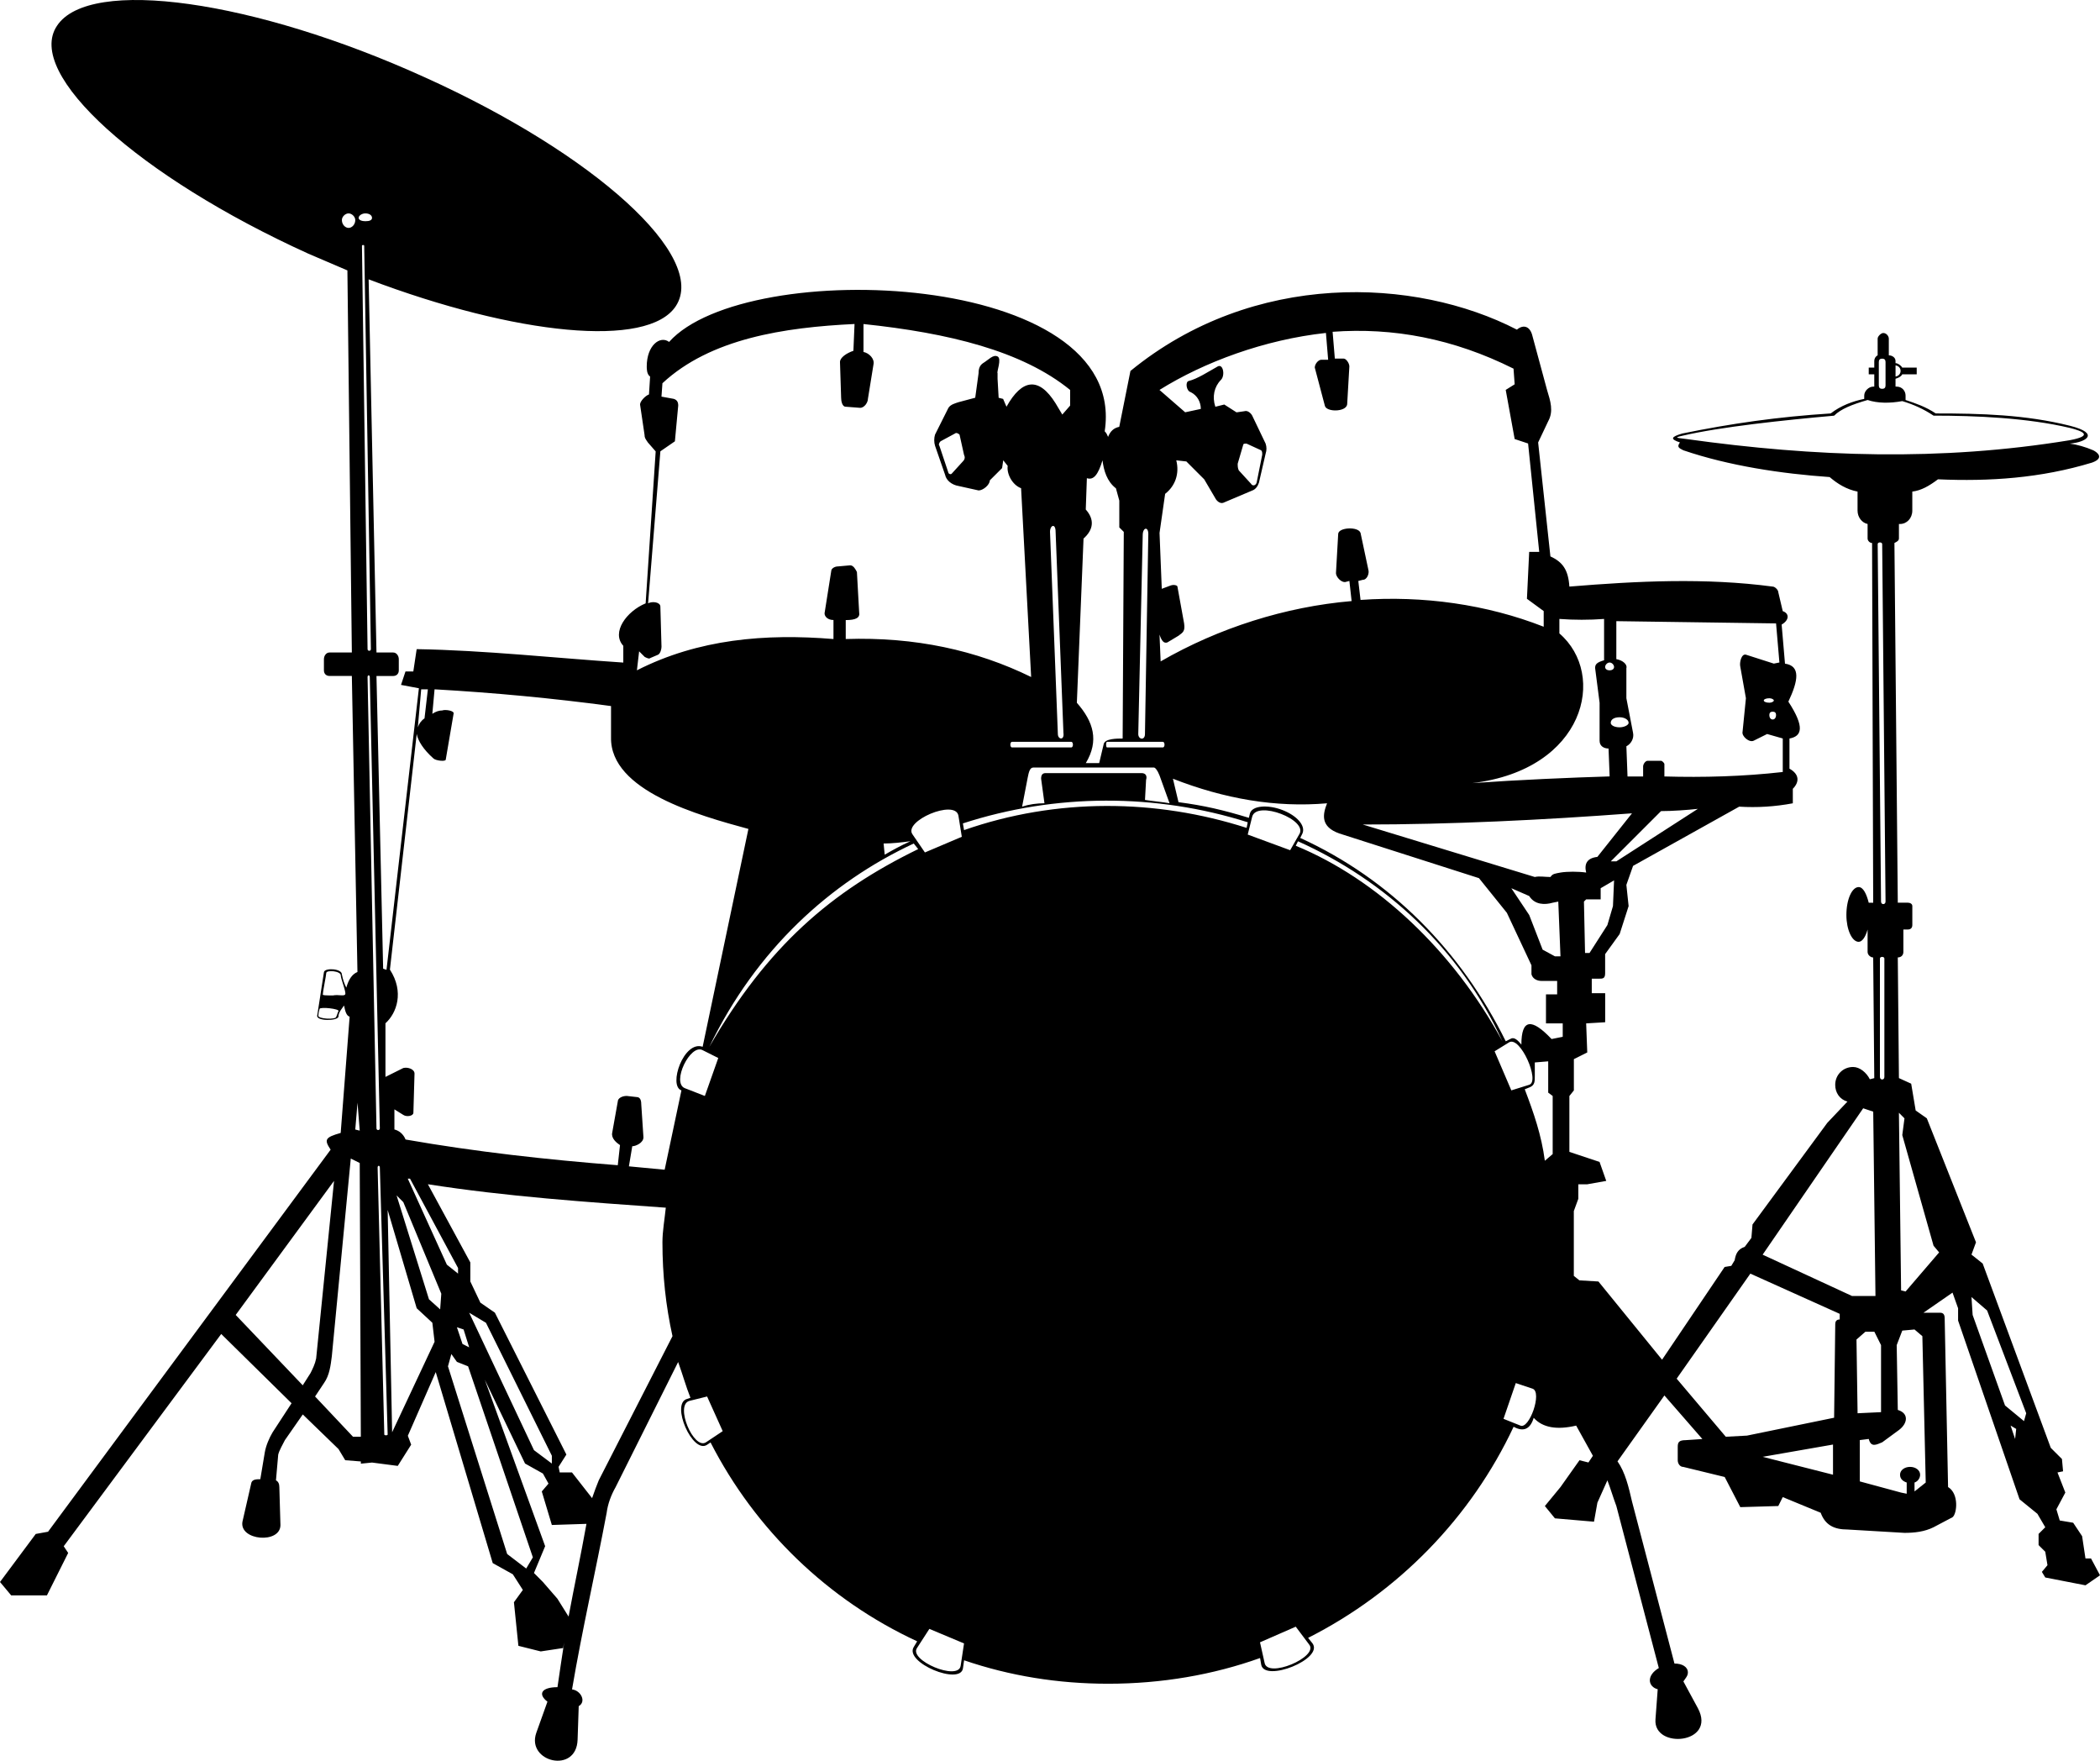 <?xml version="1.0" encoding="utf-8"?>
<!-- Generator: Adobe Illustrator 16.0.0, SVG Export Plug-In . SVG Version: 6.00 Build 0)  -->
<!DOCTYPE svg PUBLIC "-//W3C//DTD SVG 1.1//EN" "http://www.w3.org/Graphics/SVG/1.1/DTD/svg11.dtd">
<svg version="1.1" xmlns="http://www.w3.org/2000/svg" xmlns:xlink="http://www.w3.org/1999/xlink" x="0px" y="0px"
	 width="1632.532px" height="1368.497px" viewBox="0 0 1632.532 1368.497" enable-background="new 0 0 1632.532 1368.497"
	 xml:space="preserve">
<path d="M1625.564,1211.31h-4.327l-2.612-17.352l-6.948-10.431l-10.435-1.75l-2.611-8.687l6.948-13.02l-6.1-15.63l4.345-0.881
	l-0.865-9.559l-8.692-8.685l-52.943-143.263l-8.701-6.929l3.508-9.555l-38.228-96.377l-8.664-6.092l-3.487-20.819l-9.53-4.35
	l-0.887-93.79c2.611,0,4.348-1.727,4.348-4.332v-17.379h3.466c1.764,0,3.488-0.85,3.488-3.475v-14.747
	c0-1.722-1.753-2.612-3.488-2.612h-7.813l-2.611-279.585c1.763-0.886,3.498-1.733,3.498-3.47v-11.289h0.857
	c5.185,0,9.541-4.354,9.541-10.42v-14.76c6.965-0.854,13.02-4.342,19.957-9.543c39.951,1.761,79.885-0.849,119.846-13.015
	c9.521-3.47,4.318-7.825,0.849-9.546c-6.079-2.596-12.17-4.355-18.251-5.213c12.172-0.877,24.305-7.805,0-13.886
	c-34.729-8.669-69.449-9.54-104.18-9.54c-7.824-5.232-15.629-7.83-23.453-10.447v-3.463c0-3.465-2.604-6.936-6.957-6.936h-0.858
	v-6.094c2.592-0.844,4.318-1.719,5.212-3.455h11.268v-5.209h-11.268c-0.894-1.733-3.497-3.477-5.212-3.477v-1.723
	c0-2.605-2.585-4.35-5.214-4.35v-13.023c0-1.725-1.716-4.34-4.325-4.34c-1.746,0-4.357,2.615-4.357,4.34v13.023
	c-1.743,0.887-2.619,2.616-2.619,4.35v5.199h-4.309v5.209h4.309v9.549h-0.842c-3.467,0-6.974,3.471-6.974,6.936v2.614
	c-8.682,1.731-18.232,5.2-26.058,11.296c-40.781,2.592-77.246,7.799-115.462,15.621c-8.702,2.576-9.57,4.322-1.735,6.928
	c-2.594,3.469-0.858,4.346,2.611,6.09c35.606,12.127,76.443,18.208,113.757,20.814c6.101,5.219,13.026,9.564,21.692,11.298v14.751
	c0,5.231,3.489,9.554,7.814,10.42v11.318c0,1.743,1.752,3.465,3.488,3.465l0.865,279.594h-3.467
	c-1.746-6.957-4.357-12.166-7.815-12.166c-5.214,0-9.552,9.555-9.552,21.71c0,11.29,4.338,20.845,9.552,20.845
	c2.604,0,5.222-3.48,6.929-9.555v17.373c0,2.607,2.612,4.352,4.354,4.352l0.842,93.771l-3.451,0.888
	c-2.604-5.205-7.824-9.555-13.019-9.555c-7.835,0-13.896,6.08-13.896,13.885c0,6.09,3.433,11.299,9.503,13.023l-15.63,16.483
	l-58.165,79.015l-0.859,10.435l-5.193,6.959c-5.204,1.733-6.967,5.222-7.823,10.425l-2.613,4.343l-5.192,0.876l-48.635,72.074
	l-49.474-60.791l-14.783-0.875l-4.346-3.48v-50.379l3.497-9.552v-11.261h6.929l14.781-2.627l-5.201-14.748l-23.456-7.818v-43.423
	l3.488-4.351v-24.294l10.408-5.204l-0.849-22.601l14.78-0.882v-22.561h-10.426v-11.279h5.194c3.471,0,5.204,0,5.204-4.355v-14.748
	l11.285-15.624l6.967-21.692l-1.746-16.512l5.204-14.759l82.506-46.031c13.896,0.856,27.793,0,41.688-2.612v-11.279
	c5.204-5.229,5.204-11.289-2.609-15.635v-23.439c9.586-1.746,12.169-8.674-0.86-28.65c7.825-16.511,9.532-27.795-2.619-29.53
	l-2.604-30.378c6.062-3.488,6.062-8.693,0.858-10.437l-3.47-14.745c0-1.738-2.61-4.339-4.346-4.339
	c-52.095-6.944-105.075-4.353-158.055,0c-0.839-13.021-5.213-19.101-14.744-23.452l-9.54-88.571l7.807-16.479
	c4.316-7.843,1.761-15.649-0.878-24.313l-11.284-41.691c-1.754-7.82-6.957-9.555-12.16-5.204
	c-79.01-40.806-204.936-46.046-300.434,32.124l-8.692,43.416c-4.325,0.877-6.965,3.469-8.69,7.811
	c-0.876-1.729-0.876-2.605-2.621-4.342c19.1-125.021-278.73-136.329-338.641-69.463c-6.938-5.195-17.374,2.62-17.374,19.099
	c0,1.739,0,6.085,2.62,7.821l-0.877,13.898c-2.603,0.873-6.947,5.195-6.947,7.816l3.469,23.44c0,2.606,0.887,3.463,2.622,6.081
	l6.061,6.942l-7.807,118.103c-14.773,6.09-26.903,22.563-17.363,33v13.02c-52.952-3.502-107.649-9.55-160.63-10.432l-2.611,17.359
	h-6.09l-3.468,10.432l13.894,2.614l-25.18,218.823l-2.609-0.861l-5.185-227.506h12.999c2.62,0,4.355-1.734,4.355-4.35v-8.688
	c0-2.592-1.735-5.215-4.355-5.215h-12.999l-6.091-290.025c114.614,43.432,217.079,53.83,238.779,20.84
	c25.169-38.188-62.53-118.088-195.385-177.994C198.016,0.032,69.506-18.2,44.326,20.023
	c-25.199,37.325,63.379,117.22,195.348,177.134c10.428,4.35,19.977,8.674,30.394,13.014l3.46,296.969h-17.364
	c-2.61,0-4.345,2.584-4.345,5.2v8.702c0,2.6,1.734,4.336,4.345,4.336h17.364l4.354,230.092c-4.324,1.737-6.937,6.08-8.662,12.166
	c-1.735-3.502-2.592-6.086-3.477-10.429c0-4.353-13.01-5.2-13.888-1.737l-5.26,33.895c-0.85,4.328,15.631,4.328,16.517,0.873
	c0-3.502,2.609-6.105,4.345-8.711c0.896,4.35,1.734,7.85,4.347,8.711l-6.948,90.315c-12.181,3.456-13.036,5.19-7.823,13.009
	L37.35,1190.517l-9.561,1.73L0,1229.583l8.69,10.398h27.802L53,1207.005l-3.461-5.209l122.432-164.969l54.694,53.82l-14.745,22.6
	c-2.617,4.355-5.202,10.422-6.079,15.626l-3.479,20.825c-2.581,0-6.041,0-6.928,2.629l-6.959,30.402
	c-2.591,14.754,29.536,17.369,29.536,2.592l-0.857-29.514c0-2.594-0.876-4.338-2.622-5.225l1.746-19.979
	c0.849-3.465,3.467-7.81,5.193-11.271l13.904-19.979l27.783,26.914l5.213,8.668l12.16,0.965v1.716l8.692-0.87l19.985,2.605
	l10.428-16.502l-2.584-6.93l21.682-49.482l44.309,148.469l15.621,8.689l7.796,12.162l-6.939,9.56l3.468,33.877l17.367,4.351
	l17.375-2.626l0.848-4.343c-1.736,11.305-3.471,22.595-5.204,34.756c-12.153,0-15.63,5.201-7.806,11.278l-8.7,24.327
	c-7.788,22.573,31.287,32.108,32.146,5.213l0.877-26.07c6.078-3.47,1.732-12.172-5.195-13.016
	c7.807-46.046,18.232-91.201,26.904-137.201c0.889-6.99,3.498-13.909,6.957-19.98l48.625-97.265
	c3.472,9.556,6.091,19.124,9.561,27.791l-2.611,0.89c-13.019,3.438,4.336,43.389,15.631,35.576l2.611-1.741
	c34.691,67.733,91.159,122.411,160.618,154.56l-2.609,4.354c-7.789,12.122,36.491,30.364,38.234,16.469l0.866-6.077
	c35.579,12.142,72.931,18.219,112.004,18.219c41.697,0,81.632-6.953,118.086-19.977l0.885,5.205
	c2.609,13.896,48.616-4.356,39.925-16.521l-3.47-4.348c70.316-35.586,126.784-93.756,159.762-164.096
	c7.815,4.326,13.018,1.732,15.619-6.953c6.939,7.796,18.253,9.546,33.004,6.066l13.012,23.455l-3.47,5.209l-6.958-1.745
	l-14.772,20.854l-12.14,14.746l7.813,9.561l30.383,2.615l2.641-14.791l7.778-17.355c2.656,6.962,4.364,13.033,6.965,19.971
	l33.007,125.92c-4.357,2.573-6.978,6.064-6.978,9.539c0,3.466,2.62,6.057,6.117,6.934l-1.743,23.445
	c-1.754,23.449,47.747,19.104,32.985-8.688l-11.284-20.838c1.752-2.587,3.497-4.328,3.497-6.939c0-4.345-4.364-6.957-10.436-6.957
	l-32.987-125.889c-2.618-11.299-5.212-22.578-11.291-31.278l36.464-51.2l29.506,33.867l-13.017,0.877
	c-5.234,0-6.129,1.743-6.129,5.209v10.397c0,2.62,1.743,5.198,4.364,5.198l32.137,7.825l12.132,23.432l29.535-0.868l3.47-6.937
	l29.496,12.164c3.499,9.554,10.409,13.028,20.834,13.028l44.28,2.606c7.817,0,15.631-0.886,22.588-4.351l14.781-7.805
	c3.471-2.621,5.204-18.251-3.46-23.454l-2.641-131.133c0-2.614-0.865-4.345-3.477-4.345h-13.02l22.597-15.635l4.328,12.17v9.555
	l47.775,138.903l13.886,11.29l6.11,10.435l-5.195,5.185v8.682l5.195,5.196l1.714,10.436l-4.354,5.2l2.64,4.35l31.26,6.084
	l11.295-7.791L1625.564,1211.31z M1473.59,283.974c5.231,0.857,5.231,7.811,0,8.69V283.974z M270.982,177.14
	c-2.572,0-5.195-2.622-5.195-6.082c-0.028-2.586,2.584-5.193,5.195-5.193c2.612,0,5.201,2.607,5.201,5.193
	C276.184,174.518,273.574,177.14,270.982,177.14z M261.414,790.185c0,2.607-14.781,1.74-13.896-0.858
	c0.029-2.601,0.877-4.341,0.877-5.198c0.85-1.739,15.602,0,14.744,1.707C262.262,787.569,262.262,788.46,261.414,790.185z
	 M258.83,773.692c-4.355,0-8.701,0-7.824-0.872c0-2.618,2.611-14.745,2.611-16.511c0-2.584,11.285-1.706,11.285,1.766
	c0,2.579,4.346,13.012,3.469,14.745C267.494,774.556,263.176,772.82,258.83,773.692z M1253.909,704.238l-4.335,14.758
	l-13.897,21.706h-3.469l-0.856-39.957l1.705-1.703h11.293v-8.686l10.419-6.086L1253.909,704.238z M1256.531,669.489h-4.329
	l39.087-39.07c8.664,0,20.813-0.861,28.609-1.744L1256.531,669.489z M1256.531,482.786l124.173,1.753l2.603,30.369l-4.339,0.876
	l-21.699-6.951c-3.471-0.891-5.195,6.075-4.336,9.535l4.336,24.305l-2.601,26.063c-0.87,3.466,5.193,8.693,8.662,6.959l10.426-5.194
	l12.161,3.47v26.057c-30.393,3.469-61.671,4.342-92.017,3.469v-9.564c0-0.872-1.735-2.615-2.611-2.615h-10.437
	c-1.733,0-3.488,2.615-3.488,4.359v7.82h-12.131l-0.888-23.461c3.497-1.724,6.109-6.064,5.193-10.42l-5.193-26.91v-23.449
	c0.888-2.617-2.622-6.076-7.814-6.944V482.786z M1378.083,553.14c1.735,0,2.621,0.877,2.621,2.612c0,1.7-0.866,3.463-2.621,3.463
	c-1.753,0-2.62-1.732-2.62-3.463C1375.491,554.017,1376.35,553.14,1378.083,553.14z M1371.154,544.438
	c0-0.881,1.725-1.734,4.337-1.734c1.743,0,3.477,0.881,3.477,1.734c0,0.863-1.714,1.74-3.477,1.74
	C1372.87,546.175,1371.154,545.327,1371.154,544.438z M1259.114,565.296c-4.346,0-6.929-1.73-6.929-3.465
	c0.017-2.616,2.583-4.349,6.929-4.349c3.485,0,6.967,1.732,6.967,4.349C1266.081,563.565,1262.6,565.296,1259.114,565.296z
	 M1251.298,514.933c1.744,0,3.471,1.744,3.471,3.469c0,1.738-1.707,2.617-3.471,2.617c-1.772,0-3.469-0.873-3.469-2.617
	C1247.856,516.677,1249.574,514.933,1251.298,514.933z M1212.26,492.312V481.06c11.268,0.851,23.428,0.851,34.749,0v32.119
	c-6.127,1.729-6.967,3.468-6.967,6.084l3.47,26.912v29.52c0,4.34,3.497,6.081,6.967,6.081l0.848,21.682
	c-29.507,0.882-70.345,2.616-106.798,5.208C1232.228,598.24,1249.574,524.426,1212.26,492.312z M1030.77,258.769l1.728,20.83h-5.207
	c-2.612,0-5.193,3.491-5.193,6.086l7.806,29.529c0.867,5.189,16.497,5.189,17.374-0.891l1.707-29.526
	c0-2.583-2.611-6.075-4.318-6.075h-6.967l-1.734-20.839c46.891-3.468,93.78,5.214,140.644,28.645l0.886,12.166l-6.956,4.354
	l6.956,38.187l10.437,3.464l8.653,84.244h-7.806l-1.744,36.465l13.029,9.555v12.161c-44.279-17.374-93.791-24.308-142.388-20.834
	l-1.734-14.745l3.468-0.886c3.499,0,5.196-5.199,4.348-7.814l-6.081-28.649c-1.734-5.199-17.376-4.346-17.376,0.882l-1.733,30.383
	c0,2.606,3.508,6.972,6.978,6.972l3.458-0.887l1.734,15.631c-51.235,4.35-103.331,20.824-148.466,46.89l-0.877-20.843
	c1.743,5.209,3.488,6.967,6.108,6.094l8.664-5.208c3.469-2.606,5.213-3.466,4.355-9.535l-5.205-28.683
	c0-0.849-2.62-1.738-5.203-0.849l-6.959,2.606l-1.741-43.426l4.353-30.383c7.808-6.08,11.285-15.621,8.664-26.057l7.825,0.875
	l13.896,13.902l8.673,14.781c0.84,1.73,3.451,4.342,6.07,3.469l22.588-9.56c2.62-0.876,4.345-3.468,5.204-6.075l5.194-22.578
	c0.867-2.605,0.867-5.184,0-7.802l-10.408-21.713c-0.857-1.735-3.479-4.353-6.091-3.471l-6.118,0.886l-9.511-6.084l-6.959,1.738
	c-2.609-7.82-0.855-15.635,4.329-20.848c3.478-3.455,1.726-13.005-2.603-10.423c-7.806,4.356-15.611,9.561-22.588,11.285
	c-2.59,0.819-1.714,7.76,1.763,8.649c5.214,2.617,7.807,7.816,7.807,13.018l-12.159,2.618l-19.978-17.371
	C936.121,281.356,983.022,263.988,1030.77,258.769z M887.498,600.888h-74.692c-2.611,0-3.451,1.727-3.451,4.342l2.604,19.096
	c-6.081,0-12.17,0.885-17.377,2.614l4.348-22.563c0.838-4.336,1.716-7.818,4.327-7.818h93.818c0.85,0,2.612,1.738,4.318,6.088
	l7.815,21.68c-4.327-0.877-13.896-1.725-19.101-2.593l0.849-15.63C891.834,603.472,890.965,600.888,887.498,600.888z
	 M962.178,360.394l4.327-14.777c0-0.872,1.727-0.872,2.582-0.821l11.324,5.196c0.837,0.862,0.837,1.735,0.837,3.468l-4.343,21.683
	c-0.842,2.617-3.461,2.617-4.319,0.893l-9.55-10.433C962.178,363.862,962.178,362.123,962.178,360.394z M888.346,415.952
	c0-6.08,4.354-6.957,4.354-0.876L890.088,570.5c0,5.209-5.201,4.351-5.201,0L888.346,415.952z M903.984,576.585
	c1.736,0,1.736,4.346,0,4.346h-43.402c-0.905,0-0.905-4.346,0-4.346H903.984z M842.332,418.595
	c7.825-6.971,8.681-14.775,1.742-22.59l0.858-24.338c5.225,1.727,8.692-2.609,12.161-13.895c0.887,7.82,3.488,16.484,10.426,21.768
	l2.622,9.545v20.843l3.487,3.468l-0.886,160.616c-4.309,0-13.886,0-14.735,4.352l-3.507,14.748h-10.396
	c10.396-17.366,6.068-32.112-6.957-46.886L842.332,418.595z M832.791,580.931h-46.043c-1.733,0-1.733-4.346,0-4.346h46.043
	C834.516,576.585,834.516,580.931,832.791,580.931z M816.275,413.337c0-5.205,4.346-6.934,4.346,0l6.09,156.277
	c0.858,6.095-4.337,5.236-4.337,0.886L816.275,413.337z M496.854,506.246l4.356,4.351c1.734,0.848,3.468,1.725,4.345,0.848
	l6.082-2.604c1.733-0.898,2.612-4.364,2.612-6.094l-0.879-31.256c0-3.469-6.08-4.354-9.54-2.592l9.54-118.117l11.294-7.781
	l2.584-27.81c0-2.604-0.86-4.328-3.47-5.19l-9.55-1.73l0.746-10.402c37.34-34.738,94.637-43.432,149.344-46.047l-0.886,20.834
	c-5.195,1.738-10.427,5.221-10.427,8.692l0.885,27.796c0,2.615,0.877,6.965,3.461,6.965l11.294,0.873c3.461,0,6.07-4.336,6.07-6.959
	l4.355-26.914c0.876-4.345-3.46-8.7-7.796-9.554V251.85c66,6.929,123.289,20.828,160.637,51.237v12.16l-6.079,6.967l-5.203-8.705
	c-13.018-20.826-26.065-19.091-38.189,2.614l-2.621-6.08l-3.478-0.862l-0.84-14.773v-4.35c-0.878-0.84,3.457-11.269,0-13.01
	c-3.479-1.738-6.957,2.593-11.275,5.199c-2.621,1.74-3.478,4.355-3.478,7.782l-2.611,19.101l-13.01,3.469
	c-2.602,0.885-6.09,1.732-7.797,4.351l-10.436,20.838c-0.839,2.573-0.839,6.076,0,8.663l7.823,22.594
	c0.888,4.345,5.204,7.814,10.426,8.673l15.632,3.468c3.469,0,8.69-4.359,8.69-7.824l9.56-9.545l0.877-6.076l3.47,4.342
	c-0.887,6.076,3.461,14.777,10.417,17.375l7.824,146.728c-42.545-20.839-90.321-31.271-144.142-29.522v-14.723
	c7.817,0,11.274-1.722,10.427-6.098l-1.733-31.25c-0.876-1.739-2.61-5.205-5.204-5.205l-9.55,0.85c-2.611,0-5.194,1.732-5.194,3.465
	l-5.213,32.986c0,2.615,2.611,5.204,6.931,5.204v14.79c-52.936-4.369-105.066,0-152.806,24.313L496.854,506.246z M748.521,358.63
	l-8.69,9.55c-0.85,0.888-2.594,0-2.594-0.89l-6.957-20.82c-0.885-0.887,0-2.611,0.886-3.469l11.284-6.086
	c0.906-0.852,2.612,0,3.488,0.891l3.471,15.621C750.266,355.171,750.266,356.899,748.521,358.63z M747.702,650.385l-28.677,12.172
	l-9.542-13.901c-7.825-10.417,32.995-27.791,35.579-14.772L747.702,650.385z M707.741,653.854
	c-7.816,3.498-13.887,6.957-19.977,10.436l-0.851-8.686C693.845,655.604,700.774,654.732,707.741,653.854z M327.431,535.774
	c1.728,0,3.47,0,5.194,0l-2.61,22.57c-2.584,1.725-4.345,4.336-5.193,6.951L327.431,535.774z M277.93,857.057l1.726,21.706
	l-3.472-0.854L277.93,857.057z M235.348,1076.713l-52.113-54.695l76.445-104.198l-13.906,138.063
	c-0.876,4.337-2.611,7.792-4.348,11.28L235.348,1076.713z M274.423,1116.69l-29.487-31.285l6.927-10.418
	c4.337-6.078,5.196-13.9,6.091-20.83l14.737-153.693l6.965,3.463l0.849,212.764H274.423L274.423,1116.69z M278.807,169.333
	c0-1.747,2.584-3.469,5.195-3.469c3.468,0,5.203,1.722,5.203,3.469c0,1.725-1.735,2.608-5.203,2.608
	C281.38,171.941,278.807,171.058,278.807,169.333z M283.133,191.065l5.195,313.445c0,1.735-2.592,1.735-2.592,0l-4.356-313.445
	C281.38,190.187,283.133,190.187,283.133,191.065z M285.736,526.231c0-1.746,1.733-1.746,1.733,0l7.814,350.782
	c0,1.733-2.609,1.733-2.609,0L285.736,526.231z M298.754,1114.931l-5.193-207.51c0-1.735,1.724-1.735,1.724,0l6.081,207.51
	C301.365,1115.806,298.754,1115.806,298.754,1114.931z M304.836,1113.21l-3.471-172.803l22.57,76.405l12.17,11.274l1.734,14.781
	L304.836,1113.21z M342.176,1017.694l-8.693-7.828l-25.188-80.74l5.233,5.204l29.534,71.185L342.176,1017.694z M316.996,916.079
	h1.734l37.351,69.479v4.342l-8.692-6.959L316.996,916.079z M360.398,1033.315l4.345,13.899l-5.194-2.626l-4.354-13.01
	L360.398,1033.315z M409.062,1219.122l-14.79-11.287l-46.016-145.871l2.621-9.544l4.327,6.079l8.69,3.465l50.352,148.473
	L409.062,1219.122z M442.011,1256.468l-8.685-13.894l-11.294-13.016l-6.929-6.965l8.691-20.84l-46.891-129.358l31.261,65.113
	l13.905,7.781l4.336,7.824l-5.213,6.105l7.814,26.051l26.905-0.873C451.568,1208.725,446.364,1233.028,442.011,1256.468z
	 M364.743,1020.296l13.039,7.82l51.226,103.324v6.092l-13.904-10.422L364.743,1020.296z M465.491,1150.519
	c-1.734,4.35-3.468,8.689-5.203,13.895l-15.632-19.977h-9.549l-0.877-4.354l6.072-9.551l-55.583-110.27l-11.274-7.791l-7.816-16.469
	v-14.787l-32.993-60.78c60.786,9.544,124.165,13.895,184.958,18.226c-0.885,8.717-2.618,18.252-2.618,26.934
	c0,25.175,2.618,49.47,7.814,72.92L465.491,1150.519z M516.701,909.151c-9.551-0.877-18.244-1.736-27.793-2.627l2.611-15.621
	c2.611,0,8.692-2.605,8.692-6.961l-1.726-26.057c0-2.611-0.856-5.203-3.468-5.203l-7.815-0.882c-3.47,0-6.94,1.73-6.94,4.345
	l-4.345,24.322c-0.885,4.352,3.468,7.83,6.071,9.555l-1.727,15.631c-55.563-4.346-110.268-10.422-164.983-19.986
	c-1.725-4.34-5.193-6.957-8.662-7.8v-15.632l6.938,4.333c2.6,1.739,7.815,0.852,7.815-1.729l0.876-30.408
	c0-3.465-5.203-5.199-8.691-4.342l-13.902,6.931v-41.683c8.7-7.83,14.742-24.346,3.466-41.705l20.834-183.213
	c0.849,5.201,5.196,12.162,13.02,19.092c1.735,1.734,9.55,2.62,9.55,0.871l6.082-35.578c0.885-2.615-6.969-3.469-8.702-2.615
	c-2.604,0-5.194,0.857-7.807,2.615l1.735-19.037c46.014,2.606,92.055,6.928,137.184,13.014v24.298
	c-0.856,41.697,68.61,60.786,106.799,71.198l-35.577,169.326c-14.754-5.209-26.923,30.408-16.486,33.879L516.701,909.151z
	 M532.311,845.738c-10.425-4.337,4.356-34.72,13.896-29.521l12.171,6.105l-10.427,29.506L532.311,845.738z M548.818,1121.021
	c-9.54,6.09-24.304-28.688-13.02-32.156l13.896-3.459l12.134,26.928L548.818,1121.021z M551.431,813.634
	c36.463-75.533,93.78-127.637,158.901-158.029l3.47,4.334C646.066,692.935,596.604,735.47,551.431,813.634z M746.814,1294.687
	c-1.752,12.171-40.837-4.342-33.87-13.9l9.548-14.762l26.944,11.302L746.814,1294.687z M749.437,645.195l-0.887-5.212
	c72.071-23.441,150.229-23.441,221.442-0.883l-0.876,4.361C898.779,620.887,821.506,620.003,749.437,645.195z M973.444,634.761
	c3.461-13.021,44.297,2.607,36.464,13.895l-6.94,12.156l-32.993-12.156L973.444,634.761z M1017.741,1278.203
	c7.825,9.563-32.984,26.92-34.719,13.911l-3.5-15.646l27.793-12.155L1017.741,1278.203z M1007.315,657.353l1.735-3.475
	c67.725,30.393,125.898,83.363,158.901,155.434C1129.744,738.977,1070.685,683.413,1007.315,657.353z M1173.177,810.137
	c8.662-5.204,24.303,30.413,15.621,33l-13.897,4.345l-12.998-30.373L1173.177,810.137z M1181.839,1107.974l-13.019-5.205
	l9.551-27.791l13.018,4.352C1199.205,1081.918,1188.798,1111.441,1181.839,1107.974z M1207.046,896.989l-6.089,5.194
	c-2.611-19.944-8.682-37.312-15.621-55.55l4.31-1.743c3.506-1.733,3.506-4.341,3.506-8.69v-10.422l10.418-0.868v24.329l3.477,2.59
	V896.989z M1214.844,805.843l-8.663,1.735c-15.64-16.518-23.464-15.63-23.464,4.354c-3.488-4.354-6.072-6.09-8.692-4.354
	l-3.46,1.733c-34.73-70.335-89.445-125.898-159.771-158.039l1.726-3.466c2.621-6.089-4.316-13.895-15.64-18.249
	c-11.273-4.324-23.425-3.461-25.17,2.615l-0.84,3.473c-19.985-6.088-34.748-9.549-54.713-12.166l-4.33-18.227
	c39.964,15.634,79.887,22.568,119.82,19.1c-3.458,8.713-5.232,18.25,9.551,23.454l108.544,34.725l21.682,26.925l19.127,40.811v6.961
	c0.859,3.459,4.318,5.189,7.806,5.189h12.17v10.432h-8.691v22.563h13.02v10.431H1214.844z M1174.9,690.356l13.897,6.071
	c4.354,6.935,12.171,6.935,18.248,5.198l4.356-0.881l1.706,42.545h-4.326l-9.55-5.189l-10.427-26.925L1174.9,690.356z
	 M1213.108,678.182c-4.326,0.848-6.078,0.848-7.785,3.454c-4.354,0-8.702-0.867-12.172,0l-133.743-40.791
	c68.629,0,139.824-3.502,209.292-8.701l-26.924,33.869c-7.852,0.883-10.397,5.213-8.7,12.169
	C1226.996,677.305,1218.304,677.305,1213.108,678.182z M1460.589,281.356c0-1.739,0.859-2.605,2.611-2.605
	c1.708,0,2.613,0.848,2.613,2.605v18.246c0,1.738-0.877,2.615-2.613,2.615c-1.734,0-2.611-0.877-2.611-2.615V281.356z
	 M1311.236,341.265c-6.081-0.881-11.283-0.881-3.498-2.553c29.526-6.939,79.009-12.162,118.093-15.635
	c5.224-5.224,13.925-8.688,26.047-12.176c7.825,2.602,17.403,2.602,26.943,0.857c8.674,2.592,16.488,6.095,24.304,11.285
	c33.014,0,72.956,1.729,105.961,9.549c10.415,2.598,18.24,6.086,0,9.549C1508.348,358.63,1411.097,355.171,1311.236,341.265z
	 M1462.314,700.745l-2.611-277.851c0-1.743,3.497-1.743,3.497,0l2.613,277.851C1465.813,703.362,1462.314,703.362,1462.314,700.745z
	 M1464.908,745.024v92.045c0,2.618-3.46,2.618-3.46,0v-92.045C1461.448,743.29,1464.908,743.29,1464.908,745.024z
	 M1424.975,1146.199l-54.707-13.899l54.707-9.541V1146.199z M1430.179,1025.528c-2.622,0-3.461,1.729-3.461,3.475l-0.887,72.908
	l-67.725,13.895l-16.486,0.887l-38.189-45.146l57.288-81.633l69.469,31.259v4.356H1430.179z M1370.268,975.174l78.16-113.769
	l7.808,2.607l1.742,143.273h-18.25L1370.268,975.174z M1443.227,1041.126l6.946-6.077h6.938l5.203,10.423v52.104l-18.239,0.861
	L1443.227,1041.126z M1497.054,1152.279l-8.711,6.929v-6.929c2.612-0.876,4.355-3.464,4.355-6.08c0-3.468-3.46-6.079-7.824-6.079
	c-4.346,0-7.796,2.611-7.796,6.079c0,3.466,2.582,5.204,5.185,6.08v8.702l-4.355-0.886l-32.108-8.692v-32.117l6.967-0.873
	c1.734,6.957,6.081,4.346,10.435,2.607l13.01-9.541c6.93-5.198,7.816-13.043-0.876-15.629l-0.849-50.371l4.336-11.284l9.505-0.87
	l6.106,5.203L1497.054,1152.279z M1481.405,1003.793l-3.498-0.856l-1.697-138.064l4.318,4.354l-1.707,13.013l24.304,85.967
	l4.345,5.205L1481.405,1003.793z M1566.54,1118.432l-3.507-10.42l4.348,2.605L1566.54,1118.432z M1573.441,1104.546l-14.753-12.176
	l-25.17-70.345l-0.896-13.904l12.144,10.437l30.4,79.886L1573.441,1104.546z"/>
</svg>
